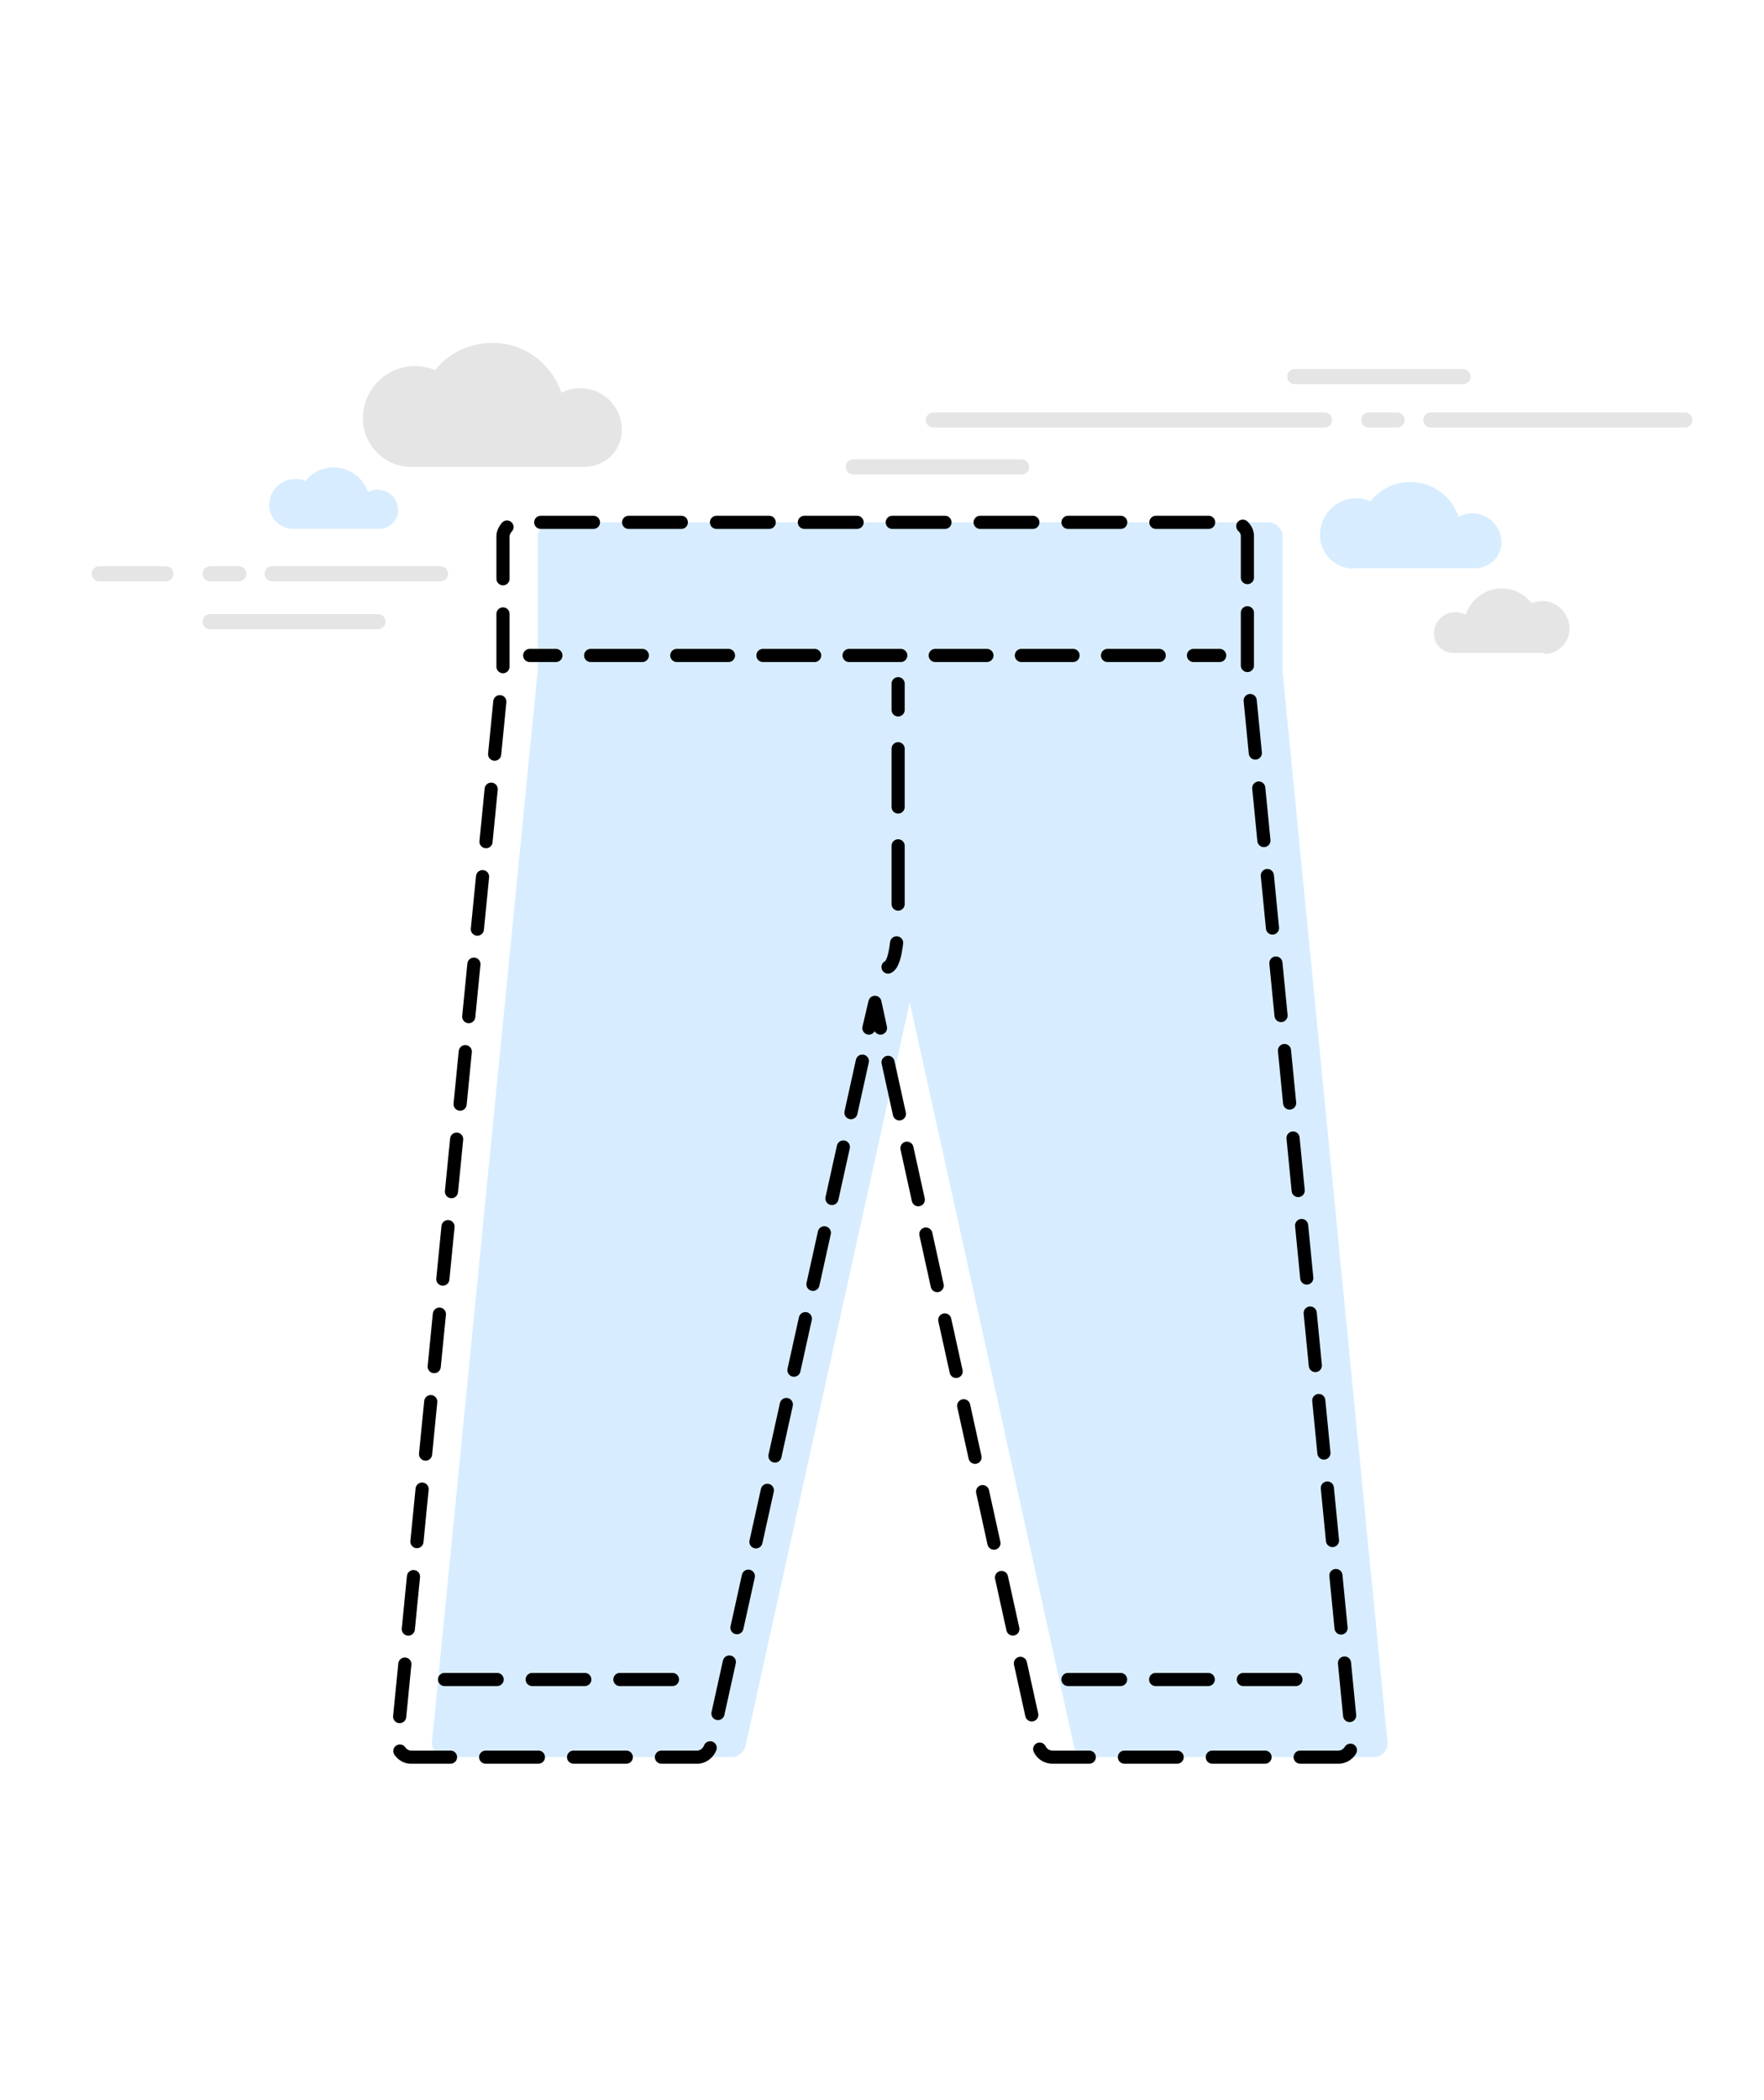 <svg id="svg_help_product_6" xmlns="http://www.w3.org/2000/svg" viewBox="0 0 350 416.5">
  <style>
    #svg_help_product_6 .st0{fill:#fff;} #svg_help_product_6 .st1{fill:#D7EDFF;} #svg_help_product_6 .st2{fill:#BC1200;} #svg_help_product_6 .st3{fill:#00E582;stroke:#000000;stroke-width:2;stroke-miterlimit:10;} #svg_help_product_6 .st4{fill:#6C6C6C;} #svg_help_product_6 .st5{fill:#00E582;} #svg_help_product_6 .st6{stroke:#000000;stroke-width:3;stroke-miterlimit:10;} #svg_help_product_6 .st7{fill:#AFAFAF;} #svg_help_product_6 .st8{fill:#DBCCA9;stroke:#000000;stroke-width:3;stroke-miterlimit:10;} #svg_help_product_6 .st9{fill:#E42320;} #svg_help_product_6 .st10{fill:#FFFFFF;} #svg_help_product_6 .st11{fill:#FFE400;} #svg_help_product_6 .st12{fill:#0080FF;} #svg_help_product_6 .st13{fill:#0067BC;} #svg_help_product_6 .st14{fill:#FFA100;} #svg_help_product_6 .st15{stroke:#000000;stroke-width:2;stroke-miterlimit:10;} #svg_help_product_6 .st16{fill:#444444;stroke:#000000;stroke-width:2;stroke-miterlimit:10;} #svg_help_product_6 .st17{fill:#C1003C;} #svg_help_product_6 .st18{fill:#FC004E;} #svg_help_product_6 .st19{fill:#8B00BF;} #svg_help_product_6 .st20{fill:#A100FF;} #svg_help_product_6 .st21{fill:none;stroke:#000000;stroke-width:3;stroke-linecap:round;stroke-linejoin:round;} #svg_help_product_6 .st22{fill:none;stroke:#000000;stroke-width:3;stroke-linecap:round;stroke-linejoin:round;stroke-dasharray:14.183,9.455;} #svg_help_product_6 .st23{fill:none;stroke:#000000;stroke-width:3;stroke-linecap:round;stroke-linejoin:round;stroke-dasharray:14.175,9.45;} #svg_help_product_6 .st24{fill:none;stroke:#000000;stroke-width:3;stroke-linecap:round;stroke-linejoin:round;stroke-dasharray:12.083,8.056;} #svg_help_product_6 .st25{fill:none;stroke:#000000;stroke-width:3;stroke-linecap:round;stroke-linejoin:round;stroke-miterlimit:10;stroke-dasharray:12,8;} #svg_help_product_6 .st26{fill:#E5E5E5;} #svg_help_product_6 .st27{fill:none;stroke:#E5E5E5;stroke-width:3;stroke-linecap:round;stroke-linejoin:round;stroke-miterlimit:10;} #svg_help_product_6 .st28{fill:#1D1E1C;} #svg_help_product_6 .st29{fill:#0093C6;} #svg_help_product_6 .st30{fill:url(#SVGID_1_);} #svg_help_product_6 .st31{fill:url(#SVGID_2_);} #svg_help_product_6 .st32{fill:#6DFCB5;} #svg_help_product_6 .st33{fill:none;stroke:#000000;stroke-width:3;stroke-miterlimit:10;} #svg_help_product_6 .st34{fill:#E0D500;} #svg_help_product_6 .st35{fill:none;stroke:#000000;stroke-width:3;stroke-linecap:round;stroke-linejoin:round;stroke-miterlimit:10;} #svg_help_product_6 .st36{opacity:0.25;} #svg_help_product_6 .st37{fill:none;stroke:#000000;stroke-width:2;stroke-miterlimit:10;} #svg_help_product_6 .st38{fill:none;stroke:#000000;stroke-width:3;stroke-linecap:round;stroke-linejoin:round;stroke-dasharray:14.316,9.544;} #svg_help_product_6 .st39{fill:none;stroke:#000000;stroke-width:3;stroke-linecap:round;stroke-linejoin:round;stroke-dasharray:14.636,9.757;} #svg_help_product_6 .st40{fill:none;stroke:#000000;stroke-width:3;stroke-linecap:round;stroke-linejoin:round;stroke-dasharray:13.835,9.223;} #svg_help_product_6 .st41{fill:none;stroke:#000000;stroke-width:3;stroke-linecap:round;stroke-linejoin:round;stroke-dasharray:14.601,9.734;} #svg_help_product_6 .st42{fill:none;stroke:#000000;stroke-width:3;stroke-linecap:round;stroke-linejoin:round;stroke-dasharray:14.872,9.915;} #svg_help_product_6 .st43{fill:none;stroke:#000000;stroke-width:3;stroke-linecap:round;stroke-linejoin:round;stroke-dasharray:13.774,9.182;} #svg_help_product_6 .st44{fill:none;stroke:#000000;stroke-width:3;stroke-linecap:round;stroke-linejoin:round;stroke-dasharray:14.685,9.79;} #svg_help_product_6 .st45{fill:none;stroke:#000000;stroke-width:3;stroke-linecap:round;stroke-linejoin:round;stroke-dasharray:14.324,9.549;} #svg_help_product_6 .st46{fill:none;stroke:#000000;stroke-width:3;stroke-linecap:round;stroke-linejoin:round;stroke-dasharray:12.437,8.291;} #svg_help_product_6 .st47{fill:none;stroke:#000000;stroke-width:3;stroke-linecap:round;stroke-linejoin:round;stroke-dasharray:9.627,6.418;} #svg_help_product_6 .st48{fill:none;stroke:#000000;stroke-width:3;stroke-linecap:round;stroke-linejoin:round;stroke-dasharray:9.298,6.198;} #svg_help_product_6 .st49{fill:none;stroke:#000000;stroke-width:3;stroke-linecap:round;stroke-linejoin:round;stroke-dasharray:10.317,6.878;} #svg_help_product_6 .st50{fill:none;stroke:#000000;stroke-width:3;stroke-linecap:round;stroke-linejoin:round;stroke-dasharray:9.294,6.196;} #svg_help_product_6 .st51{fill:none;stroke:#000000;stroke-width:3;stroke-linecap:round;stroke-linejoin:round;stroke-dasharray:9.552,6.368;} #svg_help_product_6 .st52{fill:none;stroke:#000000;stroke-width:3;stroke-linecap:round;stroke-linejoin:round;stroke-dasharray:10.171,6.781;} #svg_help_product_6 .st53{fill:none;stroke:#000000;stroke-width:3;stroke-linecap:round;stroke-linejoin:round;stroke-dasharray:9.277,6.184;} #svg_help_product_6 .st54{fill:none;stroke:#000000;stroke-width:3;stroke-linecap:round;stroke-linejoin:round;stroke-dasharray:9.71,6.473;} #svg_help_product_6 .st55{fill:none;stroke:#000000;stroke-width:3;stroke-linecap:round;stroke-linejoin:round;stroke-dasharray:12.461,8.307;} #svg_help_product_6 .st56{fill:none;stroke:#000000;stroke-width:3;stroke-linecap:round;stroke-linejoin:round;stroke-dasharray:12.235,8.156;} #svg_help_product_6 .st57{fill:none;stroke:#000000;stroke-width:2.609;stroke-linecap:round;stroke-linejoin:round;} #svg_help_product_6 .st58{fill:none;stroke:#000000;stroke-width:2.609;stroke-linecap:round;stroke-linejoin:round;stroke-dasharray:10.462,6.975;} #svg_help_product_6 .st59{fill:none;stroke:#000000;stroke-width:2.609;stroke-linecap:round;stroke-linejoin:round;stroke-dasharray:10.255,6.837;} #svg_help_product_6 .st60{fill:none;stroke:#000000;stroke-width:2.609;stroke-linecap:round;stroke-linejoin:round;stroke-dasharray:11.555,7.703;} #svg_help_product_6 .st61{fill:none;stroke:#000000;stroke-width:2.609;stroke-linecap:round;stroke-linejoin:round;stroke-miterlimit:10;stroke-dasharray:10.437,6.958;} #svg_help_product_6 .st62{fill:none;stroke:#000000;stroke-width:2.609;stroke-linecap:round;stroke-linejoin:round;} #svg_help_product_6 .st63{fill:none;stroke:#000000;stroke-width:2.609;stroke-linecap:round;stroke-linejoin:round;stroke-dasharray:10.442,6.961;} #svg_help_product_6 .st64{fill:none;stroke:#000000;stroke-width:2.609;stroke-linecap:round;stroke-linejoin:round;stroke-dasharray:10.696,7.131;} #svg_help_product_6 .st65{fill:none;stroke:#000000;stroke-width:2.609;stroke-linecap:round;stroke-linejoin:round;stroke-dasharray:11.235,7.49;} #svg_help_product_6 .st66{fill:none;stroke:#000000;stroke-width:2.609;stroke-linecap:round;stroke-linejoin:round;stroke-dasharray:10.693,7.129;} #svg_help_product_6 .st67{fill:none;stroke:#000000;stroke-width:2.609;stroke-linecap:round;stroke-linejoin:round;stroke-dasharray:10.384,6.923;} #svg_help_product_6 .st68{fill:none;stroke:#000000;stroke-width:2.609;stroke-linecap:round;stroke-linejoin:round;stroke-dasharray:10.709,7.139;} #svg_help_product_6 .st69{fill:none;stroke:#000000;stroke-width:2.609;stroke-linecap:round;stroke-linejoin:round;stroke-dasharray:10.437,6.958;} #svg_help_product_6 .st70{fill:none;stroke:#000000;stroke-width:2.609;stroke-linecap:round;stroke-linejoin:round;stroke-dasharray:10.466,6.977;} #svg_help_product_6 .st71{fill:none;stroke:#000000;stroke-width:2.609;stroke-linecap:round;stroke-linejoin:round;stroke-dasharray:10.117,6.745;} #svg_help_product_6 .st72{fill:none;stroke:#000000;stroke-width:2.609;stroke-linecap:round;stroke-linejoin:round;stroke-miterlimit:10;stroke-dasharray:10.437,6.958;} #svg_help_product_6 .st73{fill:none;stroke:#000000;stroke-width:2.339;stroke-linecap:round;stroke-linejoin:round;stroke-miterlimit:10;stroke-dasharray:9.358,6.239;} #svg_help_product_6 .st74{fill:none;stroke:#000000;stroke-width:3;stroke-linecap:round;stroke-linejoin:round;stroke-dasharray:13.984,9.323;} #svg_help_product_6 .st75{fill:none;stroke:#000000;stroke-width:3;stroke-linecap:round;stroke-linejoin:round;stroke-dasharray:11.872,7.915;} #svg_help_product_6 .st76{fill:none;stroke:#000000;stroke-width:3;stroke-linecap:round;stroke-linejoin:round;stroke-dasharray:11.845,7.897;} #svg_help_product_6 .st77{fill:none;stroke:#000000;stroke-width:3;stroke-linecap:round;stroke-linejoin:round;stroke-dasharray:12.067,8.045;} #svg_help_product_6 .st78{fill:none;stroke:#000000;stroke-width:3;stroke-linecap:round;stroke-linejoin:round;stroke-dasharray:10.42,6.946;} #svg_help_product_6 .st79{fill:none;stroke:#000000;stroke-width:3;stroke-linecap:round;stroke-linejoin:round;stroke-dasharray:12.505,8.337;} #svg_help_product_6 .st80{fill:none;stroke:#000000;stroke-width:3;stroke-linecap:round;stroke-linejoin:round;stroke-dasharray:11.578,7.719;}
  </style>
  <path class="st0" d="M0 1h350v416.5H0z"/>
  <path class="st26" d="M81.6 92.6c-5.2 0-9.5-4.2-9.6-9.5V83c0-5.7 4.6-10.4 10.3-10.4 1.4 0 2.8.3 4 .8C89 70.1 93.1 68 97.7 68c6.4 0 11.7 4.1 13.7 9.9 1.1-.6 2.4-.9 3.8-.9 4.5 0 8.2 3.7 8.2 8.3 0 4-3.3 7.3-7.4 7.3H81.6z"/>
  <path class="st1" d="M58.2 104.9c-2.6 0-4.8-2.1-4.8-4.7 0-2.9 2.3-5.2 5.2-5.2.7 0 1.4.1 2 .4 1.3-1.7 3.4-2.7 5.6-2.7 3.2 0 5.9 2.1 6.8 4.9.6-.3 1.2-.5 1.9-.5 2.3 0 4.1 1.9 4.1 4.1 0 2-1.7 3.7-3.7 3.7H58.2z"/>
  <path class="st26" d="M306.4 129.7c2.8 0 5-2.2 5-5 0-3-2.4-5.5-5.4-5.5-.7 0-1.5.2-2.1.4-1.4-1.7-3.5-2.9-5.9-2.9-3.3 0-6.2 2.2-7.2 5.2-.6-.3-1.3-.5-2-.5-2.4 0-4.3 1.9-4.3 4.3 0 2.1 1.7 3.8 3.9 3.8h18z"/>
  <path class="st1" d="M268.6 112.8c-3.7 0-6.7-3-6.7-6.7 0-4 3.2-7.3 7.2-7.3 1 0 1.9.2 2.8.6 1.9-2.3 4.7-3.8 7.9-3.8 4.5 0 8.3 2.9 9.6 6.9.8-.4 1.7-.7 2.7-.7 3.2 0 5.8 2.6 5.8 5.8 0 2.8-2.3 5.1-5.2 5.1h-24.1z"/>
  <path class="st27" d="M87.4 113.8H54M47.4 113.8h-5.7M32.9 113.8H19.7M334.3 83.3h-50.4M277.2 83.3h-5.6M262.8 83.3h-77.6M75 123.3H41.7M290.3 74.7h-33.4M202.7 92.6h-33.4"/>
  <g>
    <path class="st1" d="M106.7 106.3v26.5l-21 212.7c-.1 1.5 1.2 3 2.7 3h56.9c1.2 0 2.3-1 2.6-2.1l32.6-147.6 32.6 147.6c.3 1.2 1.4 2.1 2.7 2.1h56.8c1.5 0 2.9-1.4 2.7-3l-20.8-212.2v-27c0-1.4-1.3-2.7-2.8-2.7H109.5c-1.8 0-2.8 1.7-2.8 2.7z"/>
    <path class="st57" d="M172.4 203.9l1.2-5.1 1.1 5.1"/>
    <path class="st58" d="M176.2 210.7l29.9 135.7c.3 1.2 1.4 2.1 2.7 2.1h56.8c1.5 0 2.9-1.4 2.7-3l-20.8-212.2v-27c0-1.4-1.3-2.7-2.8-2.7H102.5c-1.6 0-2.7 1.7-2.7 2.7v26.5l-21 212.7c-.1 1.5 1.2 3 2.7 3h56.9c1.2 0 2.3-1 2.6-2.1l30.8-139.1"/>
    <path class="st57" d="M242 130h-5.2"/>
    <path class="st59" d="M230 130H113.7"/>
    <path class="st57" d="M110.3 130h-5.2"/>
    <g>
      <path class="st57" d="M178.2 135.6v5.2"/>
      <path class="st60" d="M178.2 148.5V180c0 1.1 0 2.1-.1 3.1"/>
      <path class="st57" d="M177.9 187c-.3 2.5-.8 4.4-1.7 4.8"/>
    </g>
  </g>
  <path class="st61" d="M88.2 333.1h48.4M211.9 333.1h48.3"/>
</svg>
